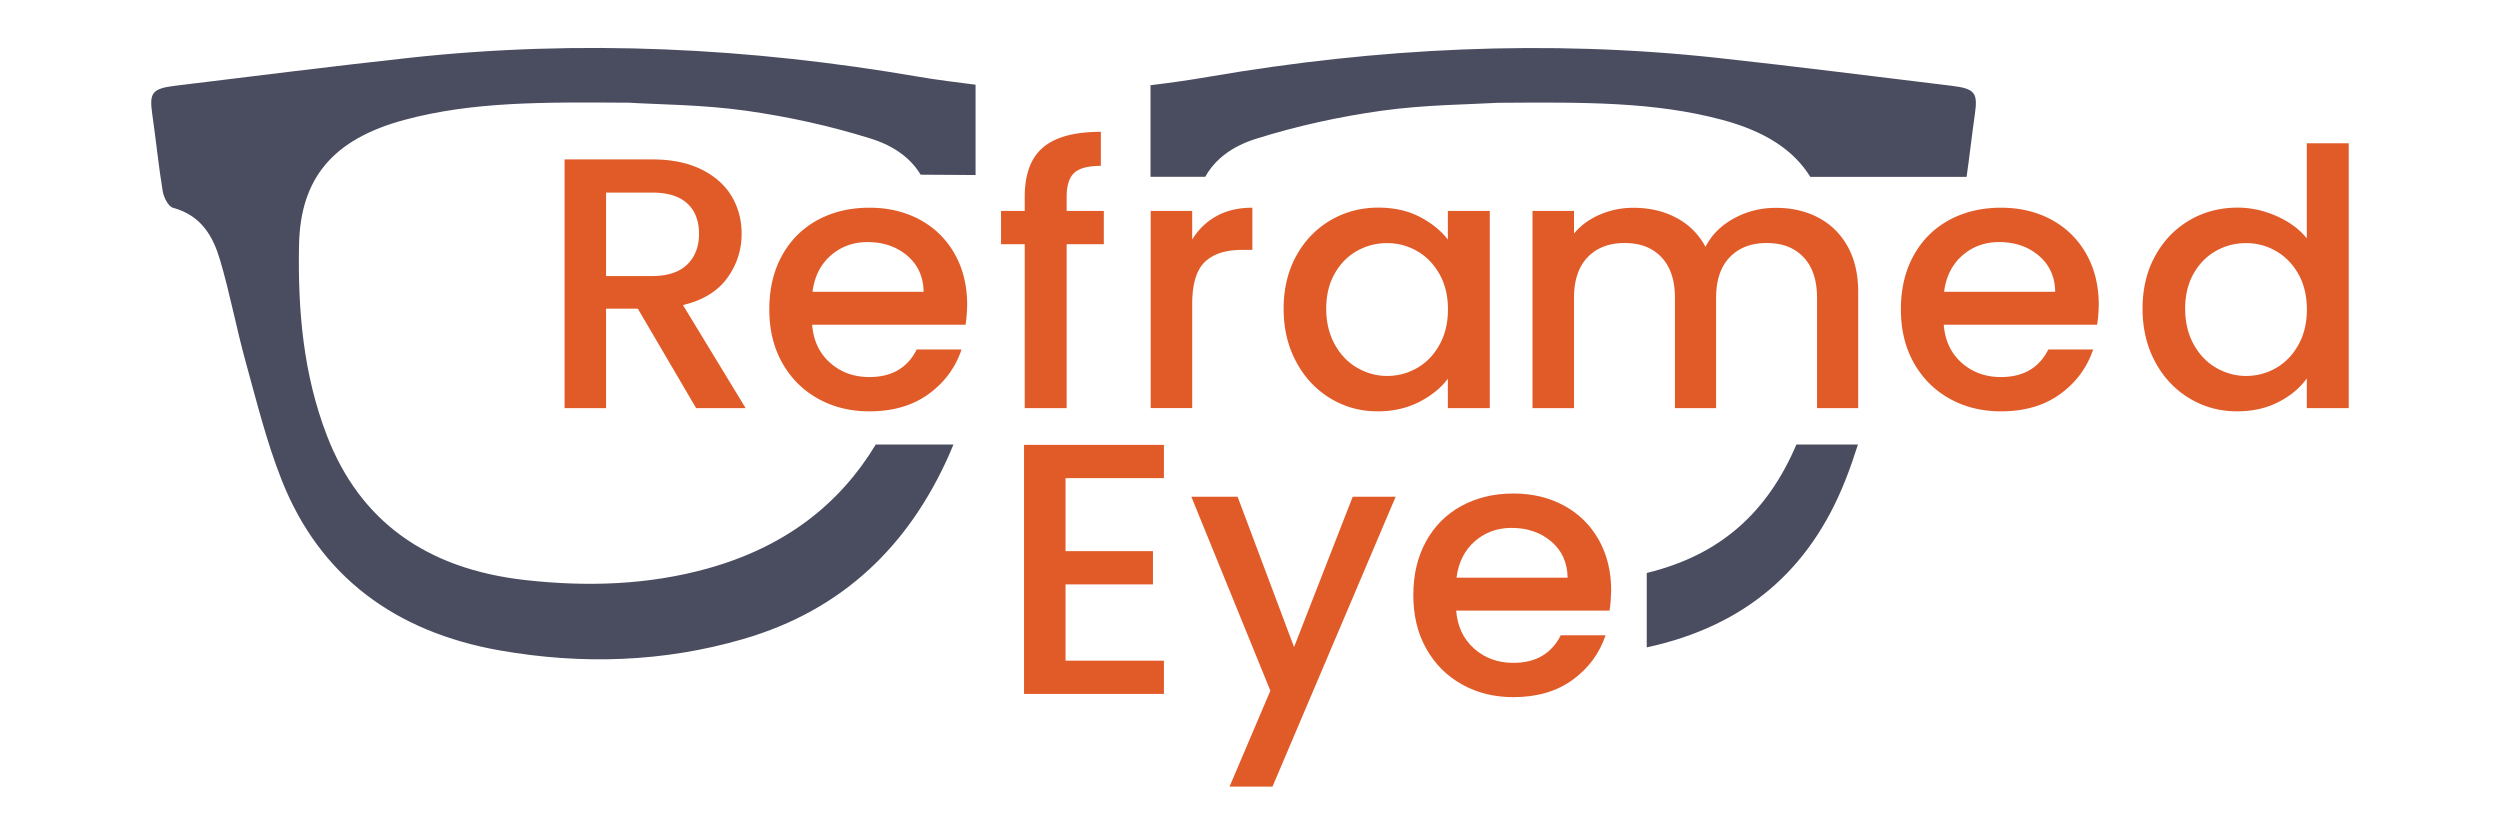<svg xmlns="http://www.w3.org/2000/svg" xml:space="preserve" id="Layer_1" x="0" y="0" style="enable-background:new 0 0 294.52 96.82" version="1.1" viewBox="0 0 294.52 96.82">
      <style>
        .st0 {
          fill: #e15b29
        }

        .st1 {
          fill: #4a4c60
        }
      </style>
      <path d="m82.01 48.08-6.87-11.72H71.4v11.72h-4.89v-29.3h10.3c2.29 0 4.23.39 5.82 1.18 1.59.79 2.78 1.84 3.56 3.16.79 1.32 1.18 2.8 1.18 4.43 0 1.91-.57 3.65-1.7 5.21s-2.87 2.62-5.21 3.18l7.38 12.14h-5.83zM71.4 32.52h5.41c1.83 0 3.21-.45 4.14-1.35.93-.9 1.4-2.11 1.4-3.63s-.46-2.71-1.37-3.56c-.92-.86-2.3-1.29-4.16-1.29H71.4v9.83zM113.75 38.26H95.68c.14 1.85.84 3.34 2.1 4.47 1.26 1.12 2.8 1.69 4.64 1.69 2.63 0 4.49-1.08 5.58-3.25h5.28c-.72 2.14-2.01 3.89-3.88 5.25s-4.2 2.04-6.97 2.04c-2.26 0-4.29-.5-6.07-1.5-1.79-1-3.19-2.4-4.21-4.22-1.02-1.81-1.52-3.91-1.52-6.3s.49-4.49 1.48-6.3c.99-1.81 2.38-3.21 4.16-4.19s3.84-1.48 6.16-1.48c2.23 0 4.22.48 5.97 1.43 1.75.96 3.1 2.3 4.08 4.03.97 1.73 1.46 3.72 1.46 5.97-.02.87-.08 1.65-.19 2.36zm-4.94-3.88c-.03-1.77-.67-3.19-1.93-4.26-1.26-1.07-2.82-1.6-4.68-1.6-1.69 0-3.13.53-4.33 1.58-1.2 1.05-1.92 2.48-2.15 4.28h13.09zM130.04 28.77h-4.38v19.31h-4.94V28.77h-2.79v-3.92h2.79V23.2c0-2.67.72-4.62 2.17-5.84 1.44-1.22 3.71-1.83 6.8-1.83v4.01c-1.49 0-2.53.27-3.13.82-.6.55-.9 1.5-.9 2.85v1.64h4.38v3.92zM143.31 25.46c1.19-.66 2.6-.99 4.23-.99v4.97h-1.25c-1.92 0-3.37.48-4.36 1.43-.99.96-1.48 2.61-1.48 4.97v12.23h-4.89V24.85h4.89v3.37c.72-1.18 1.67-2.1 2.86-2.76zM152.7 30.16c.99-1.8 2.33-3.2 4.03-4.2 1.7-1 3.58-1.5 5.64-1.5 1.86 0 3.48.36 4.87 1.08 1.39.72 2.5 1.61 3.33 2.68v-3.37h4.94v23.23h-4.94v-3.46c-.83 1.1-1.96 2.01-3.39 2.74s-3.06 1.1-4.89 1.1c-2.03 0-3.89-.51-5.58-1.54s-3.03-2.46-4.01-4.3c-.99-1.84-1.48-3.93-1.48-6.26 0-2.33.5-4.4 1.48-6.2zm16.87 2.11c-.67-1.18-1.55-2.08-2.64-2.7a6.994 6.994 0 0 0-3.52-.93c-1.26 0-2.43.3-3.52.91-1.09.6-1.97 1.49-2.64 2.66-.67 1.17-1.01 2.55-1.01 4.15 0 1.6.34 3.01 1.01 4.22.67 1.21 1.56 2.13 2.66 2.76 1.1.63 2.27.95 3.5.95 1.26 0 2.43-.31 3.52-.93s1.97-1.52 2.64-2.72c.67-1.19 1.01-2.59 1.01-4.19 0-1.61-.34-3-1.01-4.18zM214.16 25.61c1.47.76 2.63 1.88 3.48 3.37.84 1.49 1.27 3.29 1.27 5.4v13.7h-4.85V35.09c0-2.08-.53-3.67-1.59-4.79s-2.5-1.67-4.33-1.67-3.28.55-4.36 1.67c-1.07 1.11-1.61 2.71-1.61 4.79v12.99h-4.85V35.09c0-2.08-.53-3.67-1.59-4.79s-2.5-1.67-4.33-1.67-3.28.55-4.36 1.67c-1.07 1.11-1.61 2.71-1.61 4.79v12.99h-4.89V24.85h4.89v2.66c.8-.96 1.82-1.7 3.05-2.23a9.89 9.89 0 0 1 3.95-.8c1.89 0 3.58.39 5.06 1.18a8.14 8.14 0 0 1 3.43 3.42c.71-1.4 1.83-2.52 3.35-3.35 1.52-.83 3.15-1.24 4.89-1.24 1.86-.02 3.53.36 5 1.12zM247.06 38.26h-18.07c.14 1.85.84 3.34 2.1 4.47 1.26 1.12 2.8 1.69 4.64 1.69 2.63 0 4.49-1.08 5.58-3.25h5.28c-.72 2.14-2.01 3.89-3.88 5.25s-4.2 2.04-6.97 2.04c-2.26 0-4.29-.5-6.07-1.5-1.79-1-3.19-2.4-4.21-4.22-1.02-1.81-1.52-3.91-1.52-6.3s.49-4.49 1.48-6.3c.99-1.81 2.38-3.21 4.16-4.19s3.84-1.48 6.16-1.48c2.23 0 4.22.48 5.97 1.43 1.75.96 3.1 2.3 4.08 4.03.97 1.73 1.46 3.72 1.46 5.97-.02.87-.08 1.65-.19 2.36zm-4.94-3.88c-.03-1.77-.67-3.19-1.93-4.26-1.26-1.07-2.82-1.6-4.68-1.6-1.69 0-3.13.53-4.33 1.58-1.2 1.05-1.92 2.48-2.15 4.28h13.09zM253.89 30.16c.99-1.8 2.33-3.2 4.03-4.2 1.7-1 3.6-1.5 5.69-1.5 1.55 0 3.07.33 4.57.99 1.5.66 2.7 1.54 3.58 2.63v-11.2h4.94v31.2h-4.94v-3.5c-.8 1.12-1.91 2.05-3.33 2.78-1.42.73-3.04 1.1-4.87 1.1-2.06 0-3.94-.51-5.64-1.54s-3.05-2.46-4.03-4.3c-.99-1.84-1.48-3.93-1.48-6.26 0-2.33.49-4.4 1.48-6.2zm16.87 2.11c-.67-1.18-1.55-2.08-2.64-2.7a6.994 6.994 0 0 0-3.52-.93c-1.26 0-2.43.3-3.52.91-1.09.6-1.97 1.49-2.64 2.66-.67 1.17-1.01 2.55-1.01 4.15 0 1.6.34 3.01 1.01 4.22.67 1.21 1.56 2.13 2.66 2.76 1.1.63 2.27.95 3.5.95 1.26 0 2.43-.31 3.52-.93s1.97-1.52 2.64-2.72c.67-1.19 1.01-2.59 1.01-4.19-.01-1.61-.34-3-1.01-4.18z" class="st0" />
      <path d="M83.34 66.98c-7.03 1.95-14.25 2.17-21.51 1.35-11.68-1.32-19.45-7.01-23.3-16.97-2.82-7.3-3.45-14.86-3.3-22.51.15-7.85 3.99-12.46 12.43-14.73 8.03-2.16 16.32-2.09 26.45-2.02 3.33.21 8.56.22 13.68.93 5.01.7 10.02 1.8 14.8 3.3 2.74.86 4.7 2.3 5.87 4.25l6.47.04V9.98c-2.06-.26-4.72-.59-6.78-.95-19.82-3.41-39.82-4.41-59.9-2.22-9.18 1-18.35 2.17-27.52 3.28-2.83.34-3.16.82-2.79 3.38.44 3.02.73 6.05 1.23 9.06.12.71.64 1.79 1.22 1.95 3.37.92 4.73 3.42 5.54 6.17 1.17 3.95 1.91 8 3.01 11.97 1.3 4.7 2.47 9.47 4.27 14 4.45 11.2 13.25 17.82 25.7 20.01 9.63 1.69 19.26 1.39 28.66-1.35 11.85-3.44 19.54-11.15 24.21-21.63.19-.42.36-.86.54-1.28h-9.15C98.98 59.3 92.62 64.4 83.34 66.98zM229.86 10.1c-9.17-1.11-18.33-2.28-27.52-3.28-20.09-2.19-40.08-1.19-59.91 2.22-2.3.4-4.6.72-6.89 1v10.79h6.45c1.15-2.08 3.16-3.6 6.01-4.49 4.78-1.5 9.79-2.6 14.8-3.3 5.11-.71 10.35-.73 13.68-.93 10.14-.07 18.42-.14 26.45 2.02 5.01 1.35 8.38 3.53 10.34 6.71h18.41c.35-2.44.62-4.9.97-7.35.37-2.57.04-3.05-2.79-3.39zM194 67.5v8.77c11.5-2.5 19.15-9 23.38-19.65.56-1.4 1.04-2.82 1.5-4.25h-7.25c-3.4 7.97-8.93 13.02-17.63 15.13z" class="st1" />
      <path d="M125.53 56.33v8.6h10.3v3.92h-10.3v8.98h11.59v3.92h-16.48V52.41h16.48v3.92h-11.59zM164.42 58.52l-14.51 34.15h-5.06l4.81-11.3-9.31-22.85h5.45l6.65 17.71 6.91-17.71h5.06zM189.62 71.93h-18.07c.14 1.85.84 3.34 2.1 4.47 1.26 1.12 2.8 1.69 4.64 1.69 2.63 0 4.49-1.08 5.58-3.25h5.28c-.72 2.14-2.01 3.89-3.88 5.25s-4.2 2.04-6.97 2.04c-2.26 0-4.29-.5-6.07-1.5-1.79-1-3.19-2.4-4.21-4.22-1.02-1.81-1.52-3.91-1.52-6.3s.49-4.49 1.48-6.3c.99-1.81 2.38-3.21 4.16-4.19s3.84-1.48 6.16-1.48c2.23 0 4.22.48 5.97 1.43 1.75.96 3.1 2.3 4.08 4.03.97 1.73 1.46 3.72 1.46 5.97-.02.87-.08 1.66-.19 2.36zm-4.94-3.88c-.03-1.77-.67-3.19-1.93-4.26-1.26-1.07-2.82-1.6-4.68-1.6-1.69 0-3.13.53-4.33 1.58-1.2 1.05-1.92 2.48-2.15 4.28h13.09z" class="st0" />
    </svg>